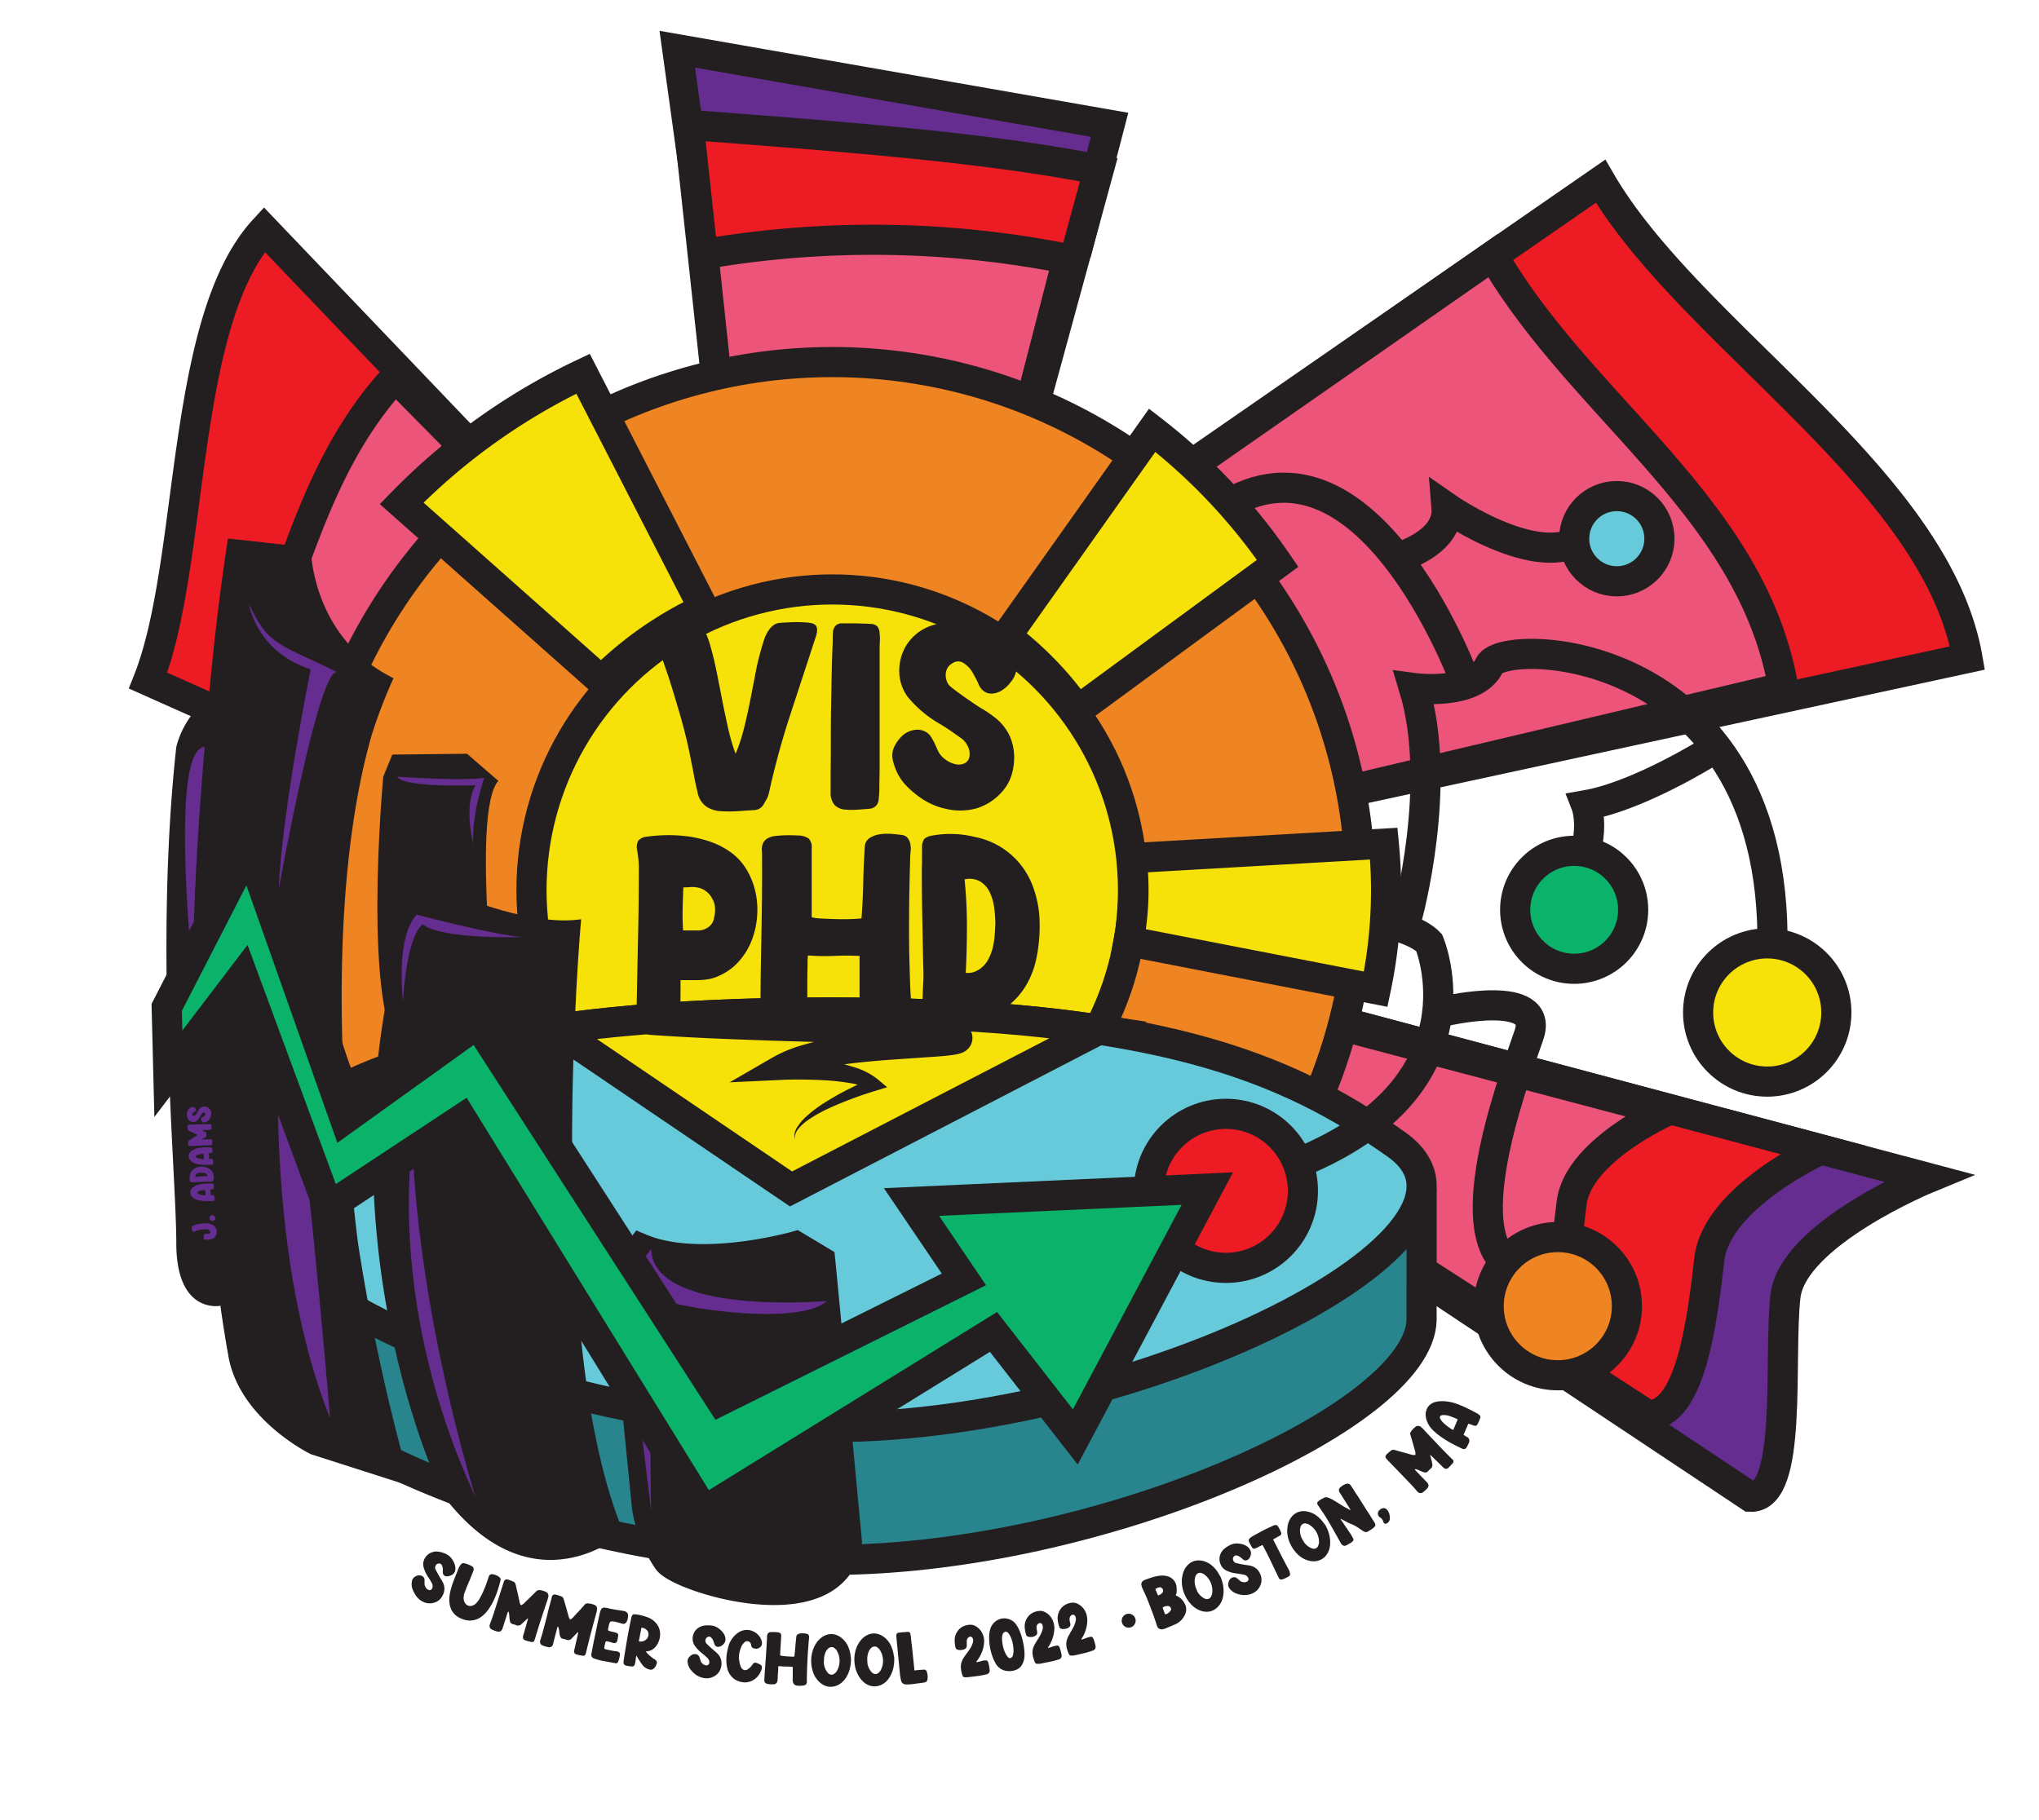 <svg xmlns="http://www.w3.org/2000/svg" viewBox="0 0 676.36 603.72"><defs><style>.cls-1,.cls-12{fill:#662d91;}.cls-1,.cls-10,.cls-11,.cls-2,.cls-3,.cls-4,.cls-6,.cls-7,.cls-8,.cls-9{stroke:#231f20;stroke-miterlimit:10;stroke-width:10px;}.cls-2{fill:#ed1c24;}.cls-3{fill:#ed5479;}.cls-4{fill:#28858e;}.cls-5,.cls-9{fill:#231f20;}.cls-6{fill:#ee8522;}.cls-7{fill:#f6e108;}.cls-8{fill:#67cada;}.cls-10{fill:none;}.cls-11{fill:#0ab26a;}</style></defs><g id="Layer_1" data-name="Layer 1"><polygon class="cls-1" points="229.55 51.63 224.66 16.33 368.06 41.41 358.12 79.56 229.55 51.63"/><path class="cls-1" d="M276.07,294l363.52,96.83s-45,18.51-47.34,39.27,2.58,67.05-11.63,66.51L276.07,294"/><path class="cls-2" d="M276.07,294l328,87.37S569.37,397.07,567,417.83s-6.31,52.19-20.51,51.66L276.07,294"/><path class="cls-3" d="M276.07,295.68l276.49,73.1s-29.26,13.1-31.25,30.47S516,442.92,504,442.47L276.07,295.68"/><path class="cls-2" d="M228.45,41.41l20.41,188.5a187.82,187.82,0,0,1,67.72,1.62L364.47,56.32C325,48.34,269.9,44.68,228.45,41.41Z"/><path class="cls-2" d="M49.13,225.82,202,294a194.08,194.08,0,0,1,37.65-58.81L87.65,76.16C59.48,106.74,64.69,186.63,49.13,225.82Z"/><path class="cls-3" d="M233.31,84.36l15.55,145.55a187.82,187.82,0,0,1,67.72,1.62L354.15,85.91A331.26,331.26,0,0,0,233.31,84.36Z"/><path class="cls-3" d="M79.37,234.36,202,294a194.08,194.08,0,0,1,37.65-58.81l-108.53-110C103,155.75,97,195.4,79.37,234.36Z"/><path class="cls-2" d="M530.93,60.12,356.34,181a289.43,289.43,0,0,1,33,94.26l263.28-56.94C642.22,158.56,560.44,111,530.93,60.12Z"/><path class="cls-3" d="M495.24,84.83l-138.9,96.85a289.46,289.46,0,0,1,33,94.25l202.2-47.85C581.14,168.32,524.74,135.7,495.24,84.83Z"/><path class="cls-4" d="M471.57,399.61h-391v38.46h0c-.53,35.69,103.45,79.49,194.61,79.49,89.32,0,195.36-47.22,196.37-79.49h0Z"/><path class="cls-5" d="M149.7,522.64a3.1,3.1,0,0,1-1,.32,2.11,2.11,0,0,1-.91,0,1.27,1.27,0,0,1-.66-.45,1.39,1.39,0,0,1-.24-.91c0-.26,0-.51,0-.76s0-.5-.06-.74a2.24,2.24,0,0,0-.27-.76.92.92,0,0,0-1.06-.58,1.12,1.12,0,0,0-.61.22,1.32,1.32,0,0,0-.38.47,1.79,1.79,0,0,0-.17.6,1.24,1.24,0,0,0,.11.6c.16.33.33.67.51,1s.36.65.55,1,.45.79.7,1.17a10.65,10.65,0,0,1,.67,1.15,4.71,4.71,0,0,1,.54,2.22,5,5,0,0,1-.6,2.19,5.3,5.3,0,0,1-1,1.36,4.25,4.25,0,0,1-1.43.88,5.15,5.15,0,0,1-2.71.28,5.64,5.64,0,0,1-2.46-1.15A6.21,6.21,0,0,1,137.7,529a9.13,9.13,0,0,1-.95-2,4.63,4.63,0,0,1-.2-1.31,6.16,6.16,0,0,1,.15-1.33,2,2,0,0,1,.77-1.1,3.56,3.56,0,0,1,1-.51,2.1,2.1,0,0,1,1.14,0,1.54,1.54,0,0,1,.84.48,1.37,1.37,0,0,1,.37.87c0,.23,0,.44,0,.65s0,.43,0,.65a2.08,2.08,0,0,0,.27,1.09,2.59,2.59,0,0,0,.66.81,1.37,1.37,0,0,0,.82.29.86.86,0,0,0,.72-.47,1.65,1.65,0,0,0,.22-.83,2,2,0,0,0-.24-1l-.61-1.07a12.14,12.14,0,0,0-.65-1,10.87,10.87,0,0,1-1.56-3.51,4.09,4.09,0,0,1,.17-2.07A4.58,4.58,0,0,1,141.7,516a4.3,4.3,0,0,1,1.7-1,4.47,4.47,0,0,1,2.1-.17,8.72,8.72,0,0,1,2.27.68,5.15,5.15,0,0,1,1.71,1.2,7.37,7.37,0,0,1,.94,1.38,5.68,5.68,0,0,1,.59,1.69,3.44,3.44,0,0,1-.11,1.66A2.26,2.26,0,0,1,149.7,522.64Z"/><path class="cls-5" d="M155.27,525.51c-.32.72-.61,1.46-.88,2.22a6,6,0,0,0-.57,1.9,3.91,3.91,0,0,0,.1,1.52,2.42,2.42,0,0,0,.62,1.07,2,2,0,0,0,2.11.52,2.89,2.89,0,0,0,1.17-.68,8.12,8.12,0,0,0,1.36-1.81c.43-.76.83-1.57,1.21-2.43s.7-1.71,1-2.55.54-1.56.74-2.16a1.08,1.08,0,0,1,1.27-.8,4.58,4.58,0,0,1,2.17.91,1.34,1.34,0,0,1,.44.51,1,1,0,0,1,0,.67q-.37,1.5-.93,3.24a27.94,27.94,0,0,1-1.34,3.38,19.25,19.25,0,0,1-1.81,3.09,10,10,0,0,1-2.3,2.34,6.41,6.41,0,0,1-6.31.7,7.09,7.09,0,0,1-2.16-1.22,5.87,5.87,0,0,1-1.34-1.67,6.63,6.63,0,0,1-.66-2,8.76,8.76,0,0,1-.09-2.18,14,14,0,0,1,.37-2.32c.2-.77.42-1.53.68-2.28s.53-1.49.83-2.23l.86-2.14q.1-.28.3-.75a5.46,5.46,0,0,1,.46-.86,3.46,3.46,0,0,1,.57-.67.75.75,0,0,1,.68-.19,6.82,6.82,0,0,1,1.39.38,11.24,11.24,0,0,1,1.31.63,1.27,1.27,0,0,1,.58.67,1.56,1.56,0,0,1-.1.92q-.18.53-.39,1c-.14.33-.27.67-.41,1h0C155.9,524.06,155.58,524.79,155.27,525.51Z"/><path class="cls-5" d="M175.09,536.91l-.91.84c-.29.27-.6.55-.9.84l-.12.08a.32.32,0,0,0-.1.1,1.56,1.56,0,0,1-1.84.45,3.15,3.15,0,0,0-.65-.23l-.67-.19a1.11,1.11,0,0,1-.52-.39,1.8,1.8,0,0,1-.24-.6,8.66,8.66,0,0,1-.17-1.38,7.22,7.22,0,0,0-.17-1.32c-.05-.23-.11-.36-.18-.4s-.17.13-.29.51l-1.5,4.64-.06.21a2,2,0,0,1-.74,1.17,1.91,1.91,0,0,1-1.35,0q-.42-.12-.81-.27l-.77-.33a1.26,1.26,0,0,1-.62-.67,1.38,1.38,0,0,1,0-1c.07-.21.16-.46.27-.76s.22-.6.34-.91.22-.61.32-.91.19-.56.27-.78q.87-2.7,1.68-5.27c.55-1.71,1.11-3.48,1.69-5.29l.05-.15a1.44,1.44,0,0,1,.52-.79,1.32,1.32,0,0,1,.92,0,7.76,7.76,0,0,1,.89.3l.88.37a1.19,1.19,0,0,1,.5.4,1.61,1.61,0,0,1,.24.6c.24,1,.46,2,.69,2.94s.43,1.95.63,2.94a1.39,1.39,0,0,0,.06.19,1.46,1.46,0,0,1,.07.19c.09.3.2.46.32.5s.3,0,.54-.22l.24-.16.23-.2c.52-.54,1-1,1.55-1.52s1-1,1.55-1.52c.18-.16.34-.32.49-.48s.32-.32.49-.48a1,1,0,0,1,.67-.36,2.34,2.34,0,0,1,.75,0c.28.06.55.13.83.21a6.64,6.64,0,0,1,.81.3,1.4,1.4,0,0,1,.9,1.67c0,.17-.06.33-.1.5a3.14,3.14,0,0,1-.15.49c-.42,1.25-.83,2.47-1.22,3.65s-.8,2.41-1.21,3.68c-.14.43-.29.9-.44,1.4s-.31,1-.47,1.53-.31,1-.47,1.52-.3,1-.44,1.41a1.26,1.26,0,0,1-.43.77,1.33,1.33,0,0,1-.91,0l-.84-.2-.82-.24a1.31,1.31,0,0,1-.82-.6,1.62,1.62,0,0,1,0-1c.11-.39.24-.83.38-1.31s.27-1,.42-1.45.27-1,.4-1.44.25-.91.37-1.32a.36.36,0,0,0,0-.11l0-.11s-.05,0-.05,0Z"/><path class="cls-5" d="M191.66,541.53l-.86.89-.86.89-.11.09a.52.52,0,0,0-.1.11,1.54,1.54,0,0,1-1.8.55,3.41,3.41,0,0,0-.67-.2l-.67-.15a1.15,1.15,0,0,1-.55-.36,1.7,1.7,0,0,1-.28-.59,8.77,8.77,0,0,1-.24-1.37,7.09,7.09,0,0,0-.24-1.3c-.06-.23-.13-.36-.2-.4s-.16.14-.27.53l-1.23,4.72-.06.22a1.39,1.39,0,0,1-2,1.26,6.7,6.7,0,0,1-.83-.22l-.79-.29a1.22,1.22,0,0,1-.65-.63,1.41,1.41,0,0,1-.05-1c.06-.21.13-.47.23-.77s.19-.61.29-.93.19-.62.27-.93.16-.57.22-.79c.48-1.83,1-3.62,1.39-5.36s.92-3.53,1.4-5.37l0-.15a1.38,1.38,0,0,1,.47-.82,1.26,1.26,0,0,1,.92-.07,7.55,7.55,0,0,1,.9.25l.91.31a1.18,1.18,0,0,1,.51.38,1.49,1.49,0,0,1,.28.58l.85,2.91c.27,1,.54,1.91.8,2.89a.7.7,0,0,0,.06.19l.09.19c.1.29.22.45.34.48s.3,0,.53-.25l.23-.18a1,1,0,0,0,.21-.21c.5-.56,1-1.1,1.47-1.6s1-1,1.46-1.61c.17-.17.32-.33.47-.5s.29-.34.46-.51a1.06,1.06,0,0,1,.65-.4,2.69,2.69,0,0,1,.75,0,7.6,7.6,0,0,1,.83.16,6.68,6.68,0,0,1,.84.25,1.39,1.39,0,0,1,1,1.62,4.43,4.43,0,0,1-.06.51,3.51,3.51,0,0,1-.13.49l-1,3.71c-.33,1.2-.66,2.45-1,3.74-.12.44-.24.92-.36,1.43l-.39,1.55c-.12.52-.25,1-.38,1.55s-.25,1-.36,1.43a1.26,1.26,0,0,1-.39.79,1.31,1.31,0,0,1-.91.07q-.43-.06-.84-.15c-.28-.06-.55-.12-.84-.2a1.28,1.28,0,0,1-.85-.55,1.67,1.67,0,0,1,0-1.05l.3-1.33c.12-.48.23-1,.34-1.47s.23-1,.33-1.46.2-.93.29-1.34a.36.36,0,0,0,0-.11.36.36,0,0,1,0-.11l0,0Z"/><path class="cls-5" d="M204.61,547.91c.84.16,1.18.61,1,1.38-.07.37-.14.69-.22,1s-.18.58-.28.93a.86.86,0,0,1-1.08.6c-1.31-.26-2.55-.49-3.73-.7a18.06,18.06,0,0,1-3.33-.89,1.27,1.27,0,0,1-.68-.56,1.24,1.24,0,0,1-.13-.88c.44-2.37.9-4.65,1.36-6.84s.9-4.26,1.31-6.18c.07-.3.14-.6.22-.91a3.35,3.35,0,0,1,.33-.82,1.45,1.45,0,0,1,.52-.55,1.27,1.27,0,0,1,.84-.09c.38.06.75.14,1.13.23s.74.17,1.12.23.47.1.7.14l.68.1,1.37.21,1.31.22a2,2,0,0,1,.8.39,1,1,0,0,1,.44.71,4.18,4.18,0,0,1-.32,2.21,1.6,1.6,0,0,1-.56.75,1.07,1.07,0,0,1-1,.12l-1.09-.3-1.08-.29a6.15,6.15,0,0,0-1.16-.16,1,1,0,0,0-.58.12,1,1,0,0,0-.32.44,5.14,5.14,0,0,0-.22.78c-.06.33-.15.72-.27,1.2a.45.45,0,0,0,.21.53,2.67,2.67,0,0,0,.59.23l1,.23a6.82,6.82,0,0,1,1,.28,1,1,0,0,1,.46.32.72.72,0,0,1,.11.57c-.05.29-.09.58-.13.87a8.2,8.2,0,0,1-.18.86,1,1,0,0,1-1.29.73A4.77,4.77,0,0,1,203,545l-.48-.15-.55-.15a3.15,3.15,0,0,0-.55-.11.65.65,0,0,0-.41,0,.55.55,0,0,0-.19.35c-.05.25-.11.49-.17.72s-.11.48-.15.74a.9.9,0,0,0,0,.6,1,1,0,0,0,.54.25l1.38.29.95.19.66.11C204.27,547.84,204.44,547.88,204.61,547.91Z"/><path class="cls-5" d="M214.22,547.89a2.6,2.6,0,0,1,.25.36,1.54,1.54,0,0,0,.25.32c.25.25.51.49.77.72s.54.46.83.69a3,3,0,0,0,.47.35c.16.09.32.2.48.3a1.08,1.08,0,0,1,.52,1.44,3,3,0,0,1-.83,1.46,1.54,1.54,0,0,1-1.64.36,4.76,4.76,0,0,1-1.28-.58,4,4,0,0,1-1-1c-.27-.36-.53-.73-.77-1.11s-.49-.76-.73-1.14c-.08-.13-.16-.26-.22-.38a1.58,1.58,0,0,0-.29-.36c0,.26-.07.53-.1.8a6,6,0,0,1-.12.82q0,.3-.09.63a4.34,4.34,0,0,1-.16.62.86.86,0,0,1-1,.72l-.94-.1a6.14,6.14,0,0,1-.93-.19,1,1,0,0,1-.82-1.24c0-.28,0-.56.07-.83s.07-.54.12-.82c.37-2.3.74-4.54,1.12-6.7s.81-4.34,1.29-6.5a.84.84,0,0,1,.07-.24,1.28,1.28,0,0,1,.11-.24.74.74,0,0,1,.75-.44,11.5,11.5,0,0,1,3,.54l.67.2c.22.06.45.14.69.23a6.61,6.61,0,0,1,3.65,3.11,6.06,6.06,0,0,1,.19,4.63,5.75,5.75,0,0,1-1.64,2.56A4,4,0,0,1,214.22,547.89Zm-2.31-3.34.18.08a.35.35,0,0,0,.13,0,2.65,2.65,0,0,0,1.26-.15,2.55,2.55,0,0,0,1-.65,2.21,2.21,0,0,0,.55-1,2.15,2.15,0,0,0,0-1.18,1.72,1.72,0,0,0-.31-.62,2.46,2.46,0,0,0-.55-.52,3.16,3.16,0,0,0-.69-.34,1.8,1.8,0,0,0-.71-.1Z"/><path class="cls-5" d="M239.94,545.56a3,3,0,0,1-.81.61,2.12,2.12,0,0,1-.88.24,1.24,1.24,0,0,1-.77-.22,1.4,1.4,0,0,1-.52-.78q-.11-.37-.24-.72a7,7,0,0,0-.29-.68,2.14,2.14,0,0,0-.49-.64.93.93,0,0,0-1.2-.22,1.05,1.05,0,0,0-.5.4,1.38,1.38,0,0,0-.22.57,2.15,2.15,0,0,0,0,.62,1.2,1.2,0,0,0,.29.53c.26.27.53.53.8.79s.54.51.82.75.68.6,1,.88a9.72,9.72,0,0,1,1,.89,4.75,4.75,0,0,1,1.21,1.94,5,5,0,0,1,.12,2.26,5.53,5.53,0,0,1-.55,1.62,4.25,4.25,0,0,1-1.09,1.28,5.12,5.12,0,0,1-2.48,1.11,5.7,5.7,0,0,1-2.7-.31,6.27,6.27,0,0,1-1.95-1.08,8.79,8.79,0,0,1-1.54-1.62,4.87,4.87,0,0,1-.6-1.18,5.55,5.55,0,0,1-.28-1.31,2,2,0,0,1,.38-1.28,3.46,3.46,0,0,1,.81-.81,2.11,2.11,0,0,1,1.08-.37,1.56,1.56,0,0,1,1,.2,1.39,1.39,0,0,1,.62.71,4.92,4.92,0,0,1,.23.6c.06.21.12.41.19.63a2.15,2.15,0,0,0,.59.95,2.51,2.51,0,0,0,.89.55,1.28,1.28,0,0,0,.86,0,.87.87,0,0,0,.54-.68,1.62,1.62,0,0,0-.06-.86,2,2,0,0,0-.52-.83l-.92-.83c-.3-.27-.62-.53-.94-.78a10.82,10.82,0,0,1-2.59-2.84,4.11,4.11,0,0,1-.48-2,4.69,4.69,0,0,1,.47-1.93,4.27,4.27,0,0,1,1.29-1.52,4.4,4.4,0,0,1,1.94-.82,9.06,9.06,0,0,1,2.37-.07,5.1,5.1,0,0,1,2,.61,6.94,6.94,0,0,1,1.32,1,5.61,5.61,0,0,1,1.1,1.41,3.48,3.48,0,0,1,.41,1.62A2.25,2.25,0,0,1,239.94,545.56Z"/><path class="cls-5" d="M246.53,558.16a6.53,6.53,0,0,1-2.66-.89,5.87,5.87,0,0,1-1.71-1.65,6.29,6.29,0,0,1-.93-2.17,11.77,11.77,0,0,1-.29-2.48,14.61,14.61,0,0,1,.2-2.55,21.58,21.58,0,0,1,.55-2.39,6.91,6.91,0,0,1,.71-1.65,9,9,0,0,1,1.15-1.55,7.28,7.28,0,0,1,1.48-1.24,5,5,0,0,1,1.75-.7,4.74,4.74,0,0,1,1.95,0,5.83,5.83,0,0,1,1.78.74,5.4,5.4,0,0,1,1.38,1.27,4.51,4.51,0,0,1,.8,1.63,2.32,2.32,0,0,1,0,1.17,1.65,1.65,0,0,1-.68.93,1.91,1.91,0,0,1-1,.39,2.72,2.72,0,0,1-1.1-.16,1,1,0,0,1-.7-.8,2.56,2.56,0,0,1-.05-.27,1.74,1.74,0,0,0-.07-.29,1.33,1.33,0,0,0-.69-.85,1.26,1.26,0,0,0-1.09,0,3.53,3.53,0,0,0-.32.21,1.33,1.33,0,0,0-.26.27,5.2,5.2,0,0,0-.37.43,3.94,3.94,0,0,0-.31.48,11.08,11.08,0,0,0-.81,2.46,6.64,6.64,0,0,0,0,2.59,6.11,6.11,0,0,0,.58,2.08,1.74,1.74,0,0,0,1,.93,1.69,1.69,0,0,0,1.33-.31,5.54,5.54,0,0,0,1.52-1.61,1.38,1.38,0,0,1,.53-.46,1,1,0,0,1,.7,0,5.05,5.05,0,0,1,.61.23,5.59,5.59,0,0,1,.6.3,1,1,0,0,1,.48.4,1.25,1.25,0,0,1,.14.52,2.38,2.38,0,0,1-.08.58c-.06.19-.11.37-.17.54a6.56,6.56,0,0,1-.9,1.61,6.3,6.3,0,0,1-1.34,1.29,5.24,5.24,0,0,1-1.69.79A4.81,4.81,0,0,1,246.53,558.16Z"/><path class="cls-5" d="M259.75,549.45l1.35.13c.48,0,.95.06,1.39.07s.79,0,1,0c.15-1.14.26-2.25.34-3.33s.19-2.17.32-3.27a1,1,0,0,1,.46-.8,2.22,2.22,0,0,1,.95-.31,4.87,4.87,0,0,1,1.14,0c.39,0,.73.1,1,.16a.76.76,0,0,1,.48.31,1.3,1.3,0,0,1,.2.53,2,2,0,0,1,0,.59c0,.2-.05.37-.07.52-.09,1-.17,2.1-.25,3.18s-.15,2.17-.2,3.26-.11,2.17-.14,3.22-.06,2.07-.07,3c0,.56,0,1,0,1.34a1.39,1.39,0,0,1-.26.78,1.27,1.27,0,0,1-.75.38,8.57,8.57,0,0,1-1.48.12,3.54,3.54,0,0,1-1.18-.16,1.41,1.41,0,0,1-.69-.52,2,2,0,0,1-.32-.88,6.23,6.23,0,0,1,0-1.25c0-.23,0-.49,0-.79s0-.59,0-.91,0-.62,0-.92,0-.58,0-.83c-.8-.08-1.6-.13-2.37-.13a22.14,22.14,0,0,1-2.4-.16c0,.16,0,.31-.05.47s0,.29,0,.43c0,.57-.08,1.2-.12,1.9s-.07,1.31-.1,1.85a1.57,1.57,0,0,1-.4,1,1.29,1.29,0,0,1-.95.41c-.33,0-.63,0-.93,0a5.18,5.18,0,0,1-.87-.11,1.55,1.55,0,0,1-1-.46,1.21,1.21,0,0,1-.24-.86q.1-2,.24-3.93c.09-1.3.18-2.57.27-3.8s.16-2.4.23-3.53.12-2.18.16-3.17.43-1.48,1.55-1.48c.3,0,.6,0,.9,0s.63,0,1,.07a1.68,1.68,0,0,1,1,.34,1.15,1.15,0,0,1,.24.91c-.05,1-.11,2-.17,3s-.12,2-.17,3l0,.4A5.33,5.33,0,0,0,259.75,549.45Z"/><path class="cls-5" d="M282.29,550.38a13.55,13.55,0,0,1-.42,3.39,10,10,0,0,1-1.24,2.85,7,7,0,0,1-1.89,2,6.13,6.13,0,0,1-1.78.84,5.19,5.19,0,0,1-1.83.18,5,5,0,0,1-1.78-.49,6.25,6.25,0,0,1-1.62-1.15,8.08,8.08,0,0,1-1.52-2,9.54,9.54,0,0,1-.84-2.39,12,12,0,0,1-.23-3.81,10.9,10.9,0,0,1,1.05-3.64,10.16,10.16,0,0,1,1-1.56,7.5,7.5,0,0,1,1.3-1.28,5.91,5.91,0,0,1,1.8-.92,4.94,4.94,0,0,1,3.67.29,6.37,6.37,0,0,1,1.67,1.18,7.72,7.72,0,0,1,1.53,2.06,10.09,10.09,0,0,1,.83,2.43,9.68,9.68,0,0,1,.19,1.14C282.23,549.87,282.26,550.16,282.29,550.38Zm-9,.78a5.48,5.48,0,0,0,1.37,3.93,1.67,1.67,0,0,0,1.15.55,1.52,1.52,0,0,0,1.14-.49c.13-.11.26-.24.39-.37a1.71,1.71,0,0,0,.3-.44,6.71,6.71,0,0,0,.08-6.42,2.23,2.23,0,0,0-.36-.56,5.75,5.75,0,0,0-.49-.5,1.5,1.5,0,0,0-.92-.37,1.72,1.72,0,0,0-1,.28,3.58,3.58,0,0,0-.56.54,4.22,4.22,0,0,0-.42.62A6.38,6.38,0,0,0,273.33,551.16Z"/><path class="cls-5" d="M296.62,549.89a13.58,13.58,0,0,1-.26,3.4,9.84,9.84,0,0,1-1.11,2.9,6.8,6.8,0,0,1-1.79,2.14,6.35,6.35,0,0,1-1.74.92,5.13,5.13,0,0,1-3.62-.14,6.35,6.35,0,0,1-1.68-1.07,8.54,8.54,0,0,1-1.6-2,9.92,9.92,0,0,1-1-2.35,12.1,12.1,0,0,1-.4-3.8,10.81,10.81,0,0,1,.88-3.69,10.08,10.08,0,0,1,.94-1.59,7.56,7.56,0,0,1,1.24-1.35,6.17,6.17,0,0,1,1.75-1,5,5,0,0,1,1.85-.3,5.07,5.07,0,0,1,1.84.42,6.58,6.58,0,0,1,1.72,1.1,7.62,7.62,0,0,1,1.62,2,10.26,10.26,0,0,1,.94,2.39c.1.39.18.77.24,1.13S296.59,549.67,296.62,549.89Zm-8.91,1.19a4.87,4.87,0,0,0,.13,1.3,5.3,5.3,0,0,0,.49,1.27,5,5,0,0,0,.93,1.29,1.63,1.63,0,0,0,1.17.49,1.54,1.54,0,0,0,1.12-.53c.13-.13.25-.25.37-.39a1.78,1.78,0,0,0,.28-.45,6.69,6.69,0,0,0-.22-6.42,1.87,1.87,0,0,0-.38-.55l-.51-.48a1.51,1.51,0,0,0-.94-.32,1.69,1.69,0,0,0-1,.33,4,4,0,0,0-.53.56,3.77,3.77,0,0,0-.39.64A6.38,6.38,0,0,0,287.71,551.08Z"/><path class="cls-5" d="M303.32,554.26l.43-.07.4-.05,1.17-.1,1.17-.07a.78.78,0,0,1,.6.16,1.22,1.22,0,0,1,.35.55,5.43,5.43,0,0,1,.21,2.53,1.06,1.06,0,0,1-.31.67,1.41,1.41,0,0,1-.67.33l-.39.07-.37.06q-1.38.17-2.73.36a15.47,15.47,0,0,1-2.72.17,1.62,1.62,0,0,1-1.57-1.31,7.2,7.2,0,0,1-.16-.78l-.15-.78c-.21-2.13-.42-4.31-.63-6.52s-.43-4.38-.63-6.51a2,2,0,0,1,.08-.77.61.61,0,0,1,.54-.45q.81-.13,1.65-.21c.57,0,1.13-.08,1.68-.09a.7.7,0,0,1,.5.21,1,1,0,0,1,.23.5c.05.29.1.58.14.87s.07.59.09.9c.18,1.45.35,3,.51,4.54s.32,3.1.47,4.56a3.05,3.05,0,0,1,.06.6C303.28,553.83,303.3,554,303.32,554.26Z"/><path class="cls-5" d="M324,551.51l1-.23L326,551l.46-.09.46,0a.73.73,0,0,1,.57.14.92.92,0,0,1,.3.51c.06.17.11.34.16.51a3.11,3.11,0,0,1,.11.49c.08.41.14.8.19,1.2a1.78,1.78,0,0,1-.12,1.17,1.49,1.49,0,0,1-1,.62l-1.16.25c-.39.08-.79.15-1.18.21l-2,.25c-.67.09-1.35.17-2,.24a.89.89,0,0,1-.28,0h-.28a.9.9,0,0,1-1-.74,11.55,11.55,0,0,1-.35-1.28,8,8,0,0,1-.15-1.28,5.37,5.37,0,0,1,.11-1.26,4.93,4.93,0,0,1,.47-1.24,5.12,5.12,0,0,1,.56-1c.22-.3.44-.6.64-.9s.51-.67.81-1.09a12.28,12.28,0,0,0,.83-1.33,7,7,0,0,0,.56-1.39,2.3,2.3,0,0,0,0-1.3,1,1,0,0,0-.55-.62.77.77,0,0,0-.75.11,1.32,1.32,0,0,0-.61.69,2.31,2.31,0,0,0-.11,1,5,5,0,0,0,0,.67,5.15,5.15,0,0,1,0,.68.87.87,0,0,1-.28.62,1.87,1.87,0,0,1-.66.42,3.21,3.21,0,0,1-.84.18,3.06,3.06,0,0,1-.86,0,2.13,2.13,0,0,1-.71-.25.75.75,0,0,1-.36-.48,10.4,10.4,0,0,1-.3-2.68,5.06,5.06,0,0,1,.76-2.51,4.82,4.82,0,0,1,3.16-2.29,5.49,5.49,0,0,1,1.59-.15,3.21,3.21,0,0,1,1.51.49,5.75,5.75,0,0,1,1.75,1.64,6,6,0,0,1,.92,2.31,6.82,6.82,0,0,1,0,2.12,10.82,10.82,0,0,1-.53,2.16,12.32,12.32,0,0,1-.94,2,11.51,11.51,0,0,1-1.16,1.64l.05,0A.05.05,0,0,1,324,551.51Z"/><path class="cls-5" d="M328.64,540a5.26,5.26,0,0,1,1.43-1.92,4.82,4.82,0,0,1,1.95-1,4.67,4.67,0,0,1,2.17,0,4.77,4.77,0,0,1,2.05,1,5.19,5.19,0,0,1,1.12,1.36,13.46,13.46,0,0,1,.95,1.9,16.83,16.83,0,0,1,.73,2.21c.21.78.38,1.54.51,2.29a19.31,19.31,0,0,1,.26,2.15,11.82,11.82,0,0,1,0,1.78,6.12,6.12,0,0,1-.82,2.62,3.83,3.83,0,0,1-2,1.66,6.2,6.2,0,0,1-3.88.18,4.91,4.91,0,0,1-2.9-2.42A14.91,14.91,0,0,1,329,549a18.91,18.91,0,0,1-.72-3.15,17.46,17.46,0,0,1-.16-3.12A9.41,9.41,0,0,1,328.64,540Zm4.68,1.47a1.22,1.22,0,0,0-.78.94,5.4,5.4,0,0,0-.14,1.8,12.89,12.89,0,0,0,.34,2.18,12.17,12.17,0,0,0,.69,2,5.22,5.22,0,0,0,.91,1.4.79.79,0,0,0,1,.28,1.37,1.37,0,0,0,.69-1,6.51,6.51,0,0,0,.16-1.77,13.16,13.16,0,0,0-.27-2.09,10.59,10.59,0,0,0-.63-2,4.67,4.67,0,0,0-.88-1.42A1,1,0,0,0,333.32,541.43Z"/><path class="cls-5" d="M347.62,546.82l1-.31,1-.33a2.46,2.46,0,0,1,.45-.11l.45-.07a.71.71,0,0,1,.59.09,1.06,1.06,0,0,1,.34.48c.06.17.13.33.19.5s.11.33.15.48c.1.4.2.79.27,1.18a1.77,1.77,0,0,1,0,1.18,1.51,1.51,0,0,1-.93.7l-1.13.33-1.17.29-2,.41-2,.39-.27,0a1.34,1.34,0,0,0-.28,0,.91.91,0,0,1-1.06-.66,11.6,11.6,0,0,1-.44-1.25,7.31,7.31,0,0,1-.25-1.27,5.41,5.41,0,0,1,0-1.27,4.59,4.59,0,0,1,.37-1.27,5.45,5.45,0,0,1,.49-1c.2-.31.39-.63.57-.94s.45-.71.73-1.15a12.19,12.19,0,0,0,.72-1.39,6.25,6.25,0,0,0,.46-1.43,2.23,2.23,0,0,0-.08-1.29,1,1,0,0,0-.6-.58.77.77,0,0,0-.74.17,1.25,1.25,0,0,0-.56.73,2.39,2.39,0,0,0,0,1,5,5,0,0,0,.1.66,3.91,3.91,0,0,1,.07.67.85.85,0,0,1-.23.65,2,2,0,0,1-.63.46,3,3,0,0,1-.82.25,4.17,4.17,0,0,1-.86,0,2.11,2.11,0,0,1-.72-.19.75.75,0,0,1-.4-.46,10.48,10.48,0,0,1-.5-2.65,5.12,5.12,0,0,1,.57-2.56,4.85,4.85,0,0,1,3-2.52,5.52,5.52,0,0,1,1.58-.27,3.37,3.37,0,0,1,1.54.38,5.82,5.82,0,0,1,1.87,1.5,5.92,5.92,0,0,1,1.08,2.24,6.68,6.68,0,0,1,.19,2.11,11.12,11.12,0,0,1-.37,2.2,12.25,12.25,0,0,1-.78,2.07,11.19,11.19,0,0,1-1,1.72s0,0,.06,0A.06.06,0,0,1,347.62,546.82Z"/><path class="cls-5" d="M358.8,544l1-.34,1-.36a3.81,3.81,0,0,1,.45-.13l.45-.08a.76.76,0,0,1,.59.07,1,1,0,0,1,.35.47c.07.16.15.33.21.49a3.38,3.38,0,0,1,.16.48c.12.39.23.78.32,1.17a1.88,1.88,0,0,1,0,1.18,1.51,1.51,0,0,1-.92.72l-1.11.37c-.39.12-.77.23-1.16.33l-2,.48-2,.45a1,1,0,0,1-.28,0,1.47,1.47,0,0,0-.28,0,.91.91,0,0,1-1.08-.63,11.5,11.5,0,0,1-.47-1.23,6.37,6.37,0,0,1-.29-1.26,5.39,5.39,0,0,1,0-1.27,4.93,4.93,0,0,1,.33-1.28,5.41,5.41,0,0,1,.46-1c.19-.33.37-.65.54-1l.69-1.17a13,13,0,0,0,.68-1.41,7.36,7.36,0,0,0,.41-1.45,2.27,2.27,0,0,0-.13-1.28,1,1,0,0,0-.62-.57.77.77,0,0,0-.73.2,1.27,1.27,0,0,0-.53.75,2.42,2.42,0,0,0,0,1q0,.33.12.66a4.92,4.92,0,0,1,.1.67.9.9,0,0,1-.22.65,2,2,0,0,1-.61.48,3,3,0,0,1-.81.27,3.17,3.17,0,0,1-.86.06,1.82,1.82,0,0,1-.73-.17.7.7,0,0,1-.41-.43,10.19,10.19,0,0,1-.58-2.64,5.13,5.13,0,0,1,3.38-5.2,5.47,5.47,0,0,1,1.56-.31,3.24,3.24,0,0,1,1.56.32,5.66,5.66,0,0,1,3.07,3.64,6.68,6.68,0,0,1,.25,2.11,11.07,11.07,0,0,1-.29,2.21,12,12,0,0,1-.72,2.09,11.13,11.13,0,0,1-1,1.76l.05,0S358.79,544,358.8,544Z"/><path class="cls-5" d="M372.2,538.45a2.31,2.31,0,1,1,2.9,1.47A2.28,2.28,0,0,1,372.2,538.45Z"/><path class="cls-5" d="M390,529.34a5.5,5.5,0,0,1,2,1.33,6.17,6.17,0,0,1,1.25,2,3.62,3.62,0,0,1,.17,1.92,5.15,5.15,0,0,1-.7,1.8,6.29,6.29,0,0,1-1.26,1.51,6.19,6.19,0,0,1-1.54,1l-1.71.72-1.72.72a1.92,1.92,0,0,1-.48.15l-.49.09a1.54,1.54,0,0,1-1.69-1.06c-.11-.3-.21-.59-.29-.87s-.18-.57-.29-.86-.27-.81-.41-1.22-.29-.81-.44-1.21c-.31-.82-.62-1.63-.92-2.44l-.95-2.43c-.26-.63-.53-1.26-.82-1.87l-.85-1.85a5.54,5.54,0,0,1-.25-.91,1.51,1.51,0,0,1,.05-.68,1.28,1.28,0,0,1,.37-.54,2.63,2.63,0,0,1,.74-.47l1.71-.6a14.73,14.73,0,0,1,1.77-.51,12.1,12.1,0,0,1,1.74-.28,6.88,6.88,0,0,1,1.64.06,4.82,4.82,0,0,1,1.45.45,3.92,3.92,0,0,1,1.14.87,3.84,3.84,0,0,1,.77,1.22,4.24,4.24,0,0,1,.31,1.47,10.21,10.21,0,0,1,0,1.26,3.07,3.07,0,0,1-.07.6C390.11,528.91,390.06,529.12,390,529.34Zm-5.92,0a3,3,0,0,0,.7-.25,2.53,2.53,0,0,0,.62-.43,1.48,1.48,0,0,0,.36-.58,1,1,0,0,0,0-.7,1.62,1.62,0,0,0-.53-.61.82.82,0,0,0-.67-.11,3.08,3.08,0,0,0-.54.16l-.51.22a.33.33,0,0,0-.17.46q.21.43.39.9C383.82,528.69,384,529,384.1,529.32Zm2.45,6.28a2.25,2.25,0,0,0,.91-.38,4.62,4.62,0,0,0,.74-.67,1.37,1.37,0,0,0,.26-.49.81.81,0,0,0-.09-.59,1,1,0,0,0-1-.63,3.91,3.91,0,0,0-.91.11,1.8,1.8,0,0,0-.79.45l.68,1.86a.75.75,0,0,0,.08.18A.83.83,0,0,1,386.55,535.6Z"/><path class="cls-5" d="M404.88,523.2a13.54,13.54,0,0,1,.91,3.28,9.84,9.84,0,0,1-.07,3.11,6.94,6.94,0,0,1-1,2.62,6.38,6.38,0,0,1-1.32,1.45,5,5,0,0,1-1.63.87,4.85,4.85,0,0,1-1.83.22,6.1,6.1,0,0,1-1.94-.44,8.11,8.11,0,0,1-2.18-1.31,10,10,0,0,1-1.69-1.9,11.85,11.85,0,0,1-1.67-3.43,11.18,11.18,0,0,1-.42-3.76,11,11,0,0,1,.35-1.83,7.5,7.5,0,0,1,.71-1.68,6.17,6.17,0,0,1,1.31-1.54,5.11,5.11,0,0,1,1.64-.91,5.25,5.25,0,0,1,1.87-.22,6.35,6.35,0,0,1,2,.45,7.74,7.74,0,0,1,2.2,1.33,10.11,10.11,0,0,1,1.69,1.92,11.1,11.1,0,0,1,.61,1Zm-8,4.13a5.09,5.09,0,0,0,.56,1.18,5.15,5.15,0,0,0,.89,1,5,5,0,0,0,1.31.9,1.67,1.67,0,0,0,1.27.07,1.54,1.54,0,0,0,.87-.88c.08-.16.15-.33.22-.49a1.86,1.86,0,0,0,.11-.52,6.72,6.72,0,0,0-2.37-6,2.12,2.12,0,0,0-.55-.39c-.21-.1-.42-.19-.64-.27a1.49,1.49,0,0,0-1,0,1.66,1.66,0,0,0-.78.63,2.79,2.79,0,0,0-.31.71,3.82,3.82,0,0,0-.16.73A6.43,6.43,0,0,0,396.9,527.33Z"/><path class="cls-5" d="M414.89,515.92a3.08,3.08,0,0,1-.37.94,2.08,2.08,0,0,1-.62.66,1.28,1.28,0,0,1-.78.21,1.38,1.38,0,0,1-.85-.4l-.58-.49-.6-.43a2.11,2.11,0,0,0-.76-.29.92.92,0,0,0-1.13.44,1.08,1.08,0,0,0-.22.6,1.34,1.34,0,0,0,.11.6,1.6,1.6,0,0,0,.35.51,1.15,1.15,0,0,0,.52.31l1.09.26c.37.08.73.15,1.1.21s.89.16,1.35.21a12.51,12.51,0,0,1,1.3.24,4.59,4.59,0,0,1,2,1,4.83,4.83,0,0,1,1.28,1.87,5.14,5.14,0,0,1,.37,1.67,4,4,0,0,1-.26,1.66,5.08,5.08,0,0,1-1.54,2.24,5.77,5.77,0,0,1-2.46,1.14,6.54,6.54,0,0,1-2.24.09,8.9,8.9,0,0,1-2.16-.59,4.89,4.89,0,0,1-1.12-.69,5.39,5.39,0,0,1-.92-1,2,2,0,0,1-.34-1.29,3.35,3.35,0,0,1,.27-1.11,2.1,2.1,0,0,1,.73-.88,1.59,1.59,0,0,1,.91-.32,1.4,1.4,0,0,1,.9.28,4.3,4.3,0,0,1,.51.4l.49.44a2.19,2.19,0,0,0,1,.5,2.44,2.44,0,0,0,1,0,1.29,1.29,0,0,0,.75-.43.85.85,0,0,0,.11-.85,1.58,1.58,0,0,0-.5-.71,2,2,0,0,0-.88-.44l-1.21-.23c-.4-.07-.81-.13-1.21-.18a10.58,10.58,0,0,1-3.69-1.08,4.14,4.14,0,0,1-1.47-1.47,4.79,4.79,0,0,1-.59-1.9,4.3,4.3,0,0,1,.31-2,4.35,4.35,0,0,1,1.23-1.71,9.56,9.56,0,0,1,2-1.3,5.11,5.11,0,0,1,2-.51,6.78,6.78,0,0,1,1.66.17,5.68,5.68,0,0,1,1.67.64,3.42,3.42,0,0,1,1.19,1.17A2.21,2.21,0,0,1,414.89,515.92Z"/><path class="cls-5" d="M422.31,510.77c.1.21.2.42.3.61s.2.39.3.57l1.78,3.51c.61,1.18,1.21,2.35,1.81,3.49.19.37.39.72.58,1.07s.38.7.56,1.07a2,2,0,0,1,.19.55c0,.19.07.39.1.59a.76.76,0,0,1-.12.52,1,1,0,0,1-.43.36c-.25.12-.49.24-.72.37s-.47.23-.72.34a2.67,2.67,0,0,1-.5.17,1.48,1.48,0,0,1-.85,0,1.31,1.31,0,0,1-.5-.67l-1.6-3.34c-.52-1.1-1.06-2.22-1.61-3.34-.26-.56-.55-1.15-.88-1.76s-.63-1.21-.93-1.77a1.82,1.82,0,0,0-.15-.27,1.58,1.58,0,0,1-.15-.24l-.9.44c-.28.14-.56.28-.83.43a5.82,5.82,0,0,1-.76.33.78.78,0,0,1-.5,0,.87.87,0,0,1-.4-.3,7,7,0,0,1-.41-.68,6.45,6.45,0,0,1-.31-.58c-.1-.19-.19-.38-.28-.57a1.27,1.27,0,0,1-.17-.72,1.12,1.12,0,0,1,.4-.61l.46-.36c.15-.11.32-.22.5-.33l1.83-1,1.85-1,1.56-.75,1.54-.72a1,1,0,0,1,.27-.1l.29-.06a.94.94,0,0,1,1.07.48c.17.29.34.59.49.89s.29.62.43.93a1,1,0,0,1,.09.72,1.18,1.18,0,0,1-.5.5l-1.08.61Z"/><path class="cls-5" d="M439.63,506a13.85,13.85,0,0,1,1.29,3.16,10.06,10.06,0,0,1,.3,3.1,6.88,6.88,0,0,1-.65,2.71,6.09,6.09,0,0,1-1.14,1.6,5,5,0,0,1-1.51,1,5.07,5.07,0,0,1-1.79.44,6.2,6.2,0,0,1-2-.21,8.29,8.29,0,0,1-2.32-1,9.72,9.72,0,0,1-1.91-1.68,12,12,0,0,1-2.05-3.21,10.84,10.84,0,0,1-.87-3.69,11.27,11.27,0,0,1,.13-1.85,7.71,7.71,0,0,1,.51-1.76,6.24,6.24,0,0,1,1.12-1.68,5,5,0,0,1,1.52-1.09,5,5,0,0,1,1.83-.45,6.26,6.26,0,0,1,2,.22,7.65,7.65,0,0,1,2.34,1.05,10.29,10.29,0,0,1,1.91,1.72,9.45,9.45,0,0,1,.72.9Zm-7.44,5a5,5,0,0,0,.7,1.11,5.22,5.22,0,0,0,1,.92,4.83,4.83,0,0,0,1.4.73,1.62,1.62,0,0,0,1.27-.08,1.51,1.51,0,0,0,.76-1c.06-.16.11-.33.16-.51a1.91,1.91,0,0,0,.05-.53,6.72,6.72,0,0,0-3.07-5.65,2,2,0,0,0-.58-.31c-.22-.08-.44-.14-.67-.2a1.56,1.56,0,0,0-1,.12,1.73,1.73,0,0,0-.71.73,3.71,3.71,0,0,0-.22.74,3.81,3.81,0,0,0-.07.75A6.31,6.31,0,0,0,432.19,511.09Z"/><path class="cls-5" d="M444.64,504c.58.83,1.14,1.66,1.69,2.47l1.66,2.47c.16.23.3.47.44.71l.39.71a.8.8,0,0,1-.18,1.08l-.23.22a2.27,2.27,0,0,1-.25.18l-.74.42-.71.41a1.24,1.24,0,0,1-1.76-.41,7.42,7.42,0,0,1-.44-.7c-.13-.24-.26-.48-.4-.72-.27-.49-.54-1-.82-1.47l-.83-1.47-1.23-2.16c-.4-.72-.82-1.42-1.26-2.12s-.83-1.35-1.29-2-.91-1.36-1.35-2a1.67,1.67,0,0,1-.39-.94c0-.24.21-.5.6-.77a9.46,9.46,0,0,1,1.89-1.05,1,1,0,0,1,.71-.08c.24.06.49.14.74.23l.6.27.59.31c1,.59,2,1.21,3,1.85a30.55,30.55,0,0,0,3,1.65q-.3-.48-.6-1c-.21-.34-.42-.67-.63-1-.38-.61-.8-1.27-1.25-2s-.86-1.34-1.23-1.94a1.18,1.18,0,0,1,.26-1.67,5.65,5.65,0,0,1,.83-.65,3.86,3.86,0,0,1,.95-.43,1.29,1.29,0,0,1,1.68.48c.25.36.54.78.85,1.27s.59.92.83,1.31c.42.62.83,1.24,1.23,1.88s.79,1.27,1.19,1.9q.42.64.84,1.32c.28.45.56.88.85,1.31l1,1.59,1,1.58a2.59,2.59,0,0,1,.34.74.71.71,0,0,1-.21.71,4.71,4.71,0,0,1-1,.88l-1.07.67a1.27,1.27,0,0,1-.8.29,1.69,1.69,0,0,1-.8-.25l-.42-.25-.38-.24a19.39,19.39,0,0,0-1.63-1.1,14.25,14.25,0,0,0-1.75-.87,12.08,12.08,0,0,1-1.7-.81,17.38,17.38,0,0,0-1.67-.84.19.19,0,0,1-.08,0,.19.19,0,0,0-.09,0s0,0,0,0Z"/><path class="cls-5" d="M460.45,501.43a3,3,0,0,1,.45,1.06,4.91,4.91,0,0,1,.12,1.22,1.8,1.8,0,0,1-1.08,1.77.72.72,0,0,1-1-.35.52.52,0,0,1-.06-.16,1.45,1.45,0,0,1-.06-.19,2.27,2.27,0,0,0-1-1.3,1.56,1.56,0,0,1-.76-1.2,1.52,1.52,0,0,1,.57-1.27,2,2,0,0,1,1.52-.64A1.85,1.85,0,0,1,460.45,501.43Z"/><path class="cls-5" d="M474.41,482.81c.11.41.21.8.31,1.2s.2.79.31,1.19a.77.77,0,0,1,0,.15.28.28,0,0,0,0,.13,1.56,1.56,0,0,1-.48,1.83,4.51,4.51,0,0,0-.51.46c-.15.17-.32.34-.49.5a1.16,1.16,0,0,1-.58.28,1.85,1.85,0,0,1-.65-.07,10.2,10.2,0,0,1-1.29-.51,8.57,8.57,0,0,0-1.24-.48.69.69,0,0,0-.44,0c-.07.05,0,.21.31.5l3.38,3.52.15.16a2,2,0,0,1,.68,1.19,1.87,1.87,0,0,1-.65,1.19,7,7,0,0,1-.63.59l-.65.52a1.27,1.27,0,0,1-.88.23,1.44,1.44,0,0,1-.85-.47c-.15-.16-.33-.35-.53-.59s-.43-.48-.64-.73l-.65-.72c-.21-.23-.4-.44-.56-.6l-3.84-4q-1.87-1.93-3.86-4l-.11-.11a1.49,1.49,0,0,1-.45-.83,1.36,1.36,0,0,1,.42-.82c.22-.22.44-.43.69-.64l.74-.6a1.13,1.13,0,0,1,.59-.25,1.6,1.6,0,0,1,.64.07l2.92.8c.95.26,1.92.54,2.89.83l.19,0,.21,0c.3.06.49.05.58,0s.11-.28.07-.58l0-.29c0-.1,0-.19-.07-.29-.22-.72-.42-1.41-.6-2.09s-.38-1.37-.61-2.09c-.05-.22-.12-.45-.18-.65a6.36,6.36,0,0,1-.19-.66,1,1,0,0,1,0-.76,2.36,2.36,0,0,1,.38-.65c.18-.21.38-.42.58-.63a7,7,0,0,1,.64-.57,1.39,1.39,0,0,1,1.9,0c.14.1.27.21.4.32a3,3,0,0,1,.35.37l2.64,2.81,2.66,2.8,1,1.06,1.12,1.13,1.12,1.14,1,1a.9.9,0,0,1,.06,1.56c-.19.23-.38.44-.57.64s-.39.41-.6.61a1.31,1.31,0,0,1-.92.44,1.69,1.69,0,0,1-.92-.5l-1-1-1.08-1.05-1.08-1.05-1-.95-.08-.07-.09-.07,0,0Z"/><path class="cls-5" d="M487.06,472.35c-.26.64-.53,1.26-.79,1.86s-.53,1.22-.8,1.84l.61.4.61.37a1.24,1.24,0,0,1,.64.73,1.74,1.74,0,0,1,0,.93,8.84,8.84,0,0,1-.88,1.8.93.93,0,0,1-.65.49,1.34,1.34,0,0,1-.84-.14c-.95-.45-2-1-3.14-1.56a37.25,37.25,0,0,1-3.32-2,22.32,22.32,0,0,1-2.94-2.33,8.69,8.69,0,0,1-2-2.68,6.78,6.78,0,0,1-.63-2.22,4.22,4.22,0,0,1,.3-2.17,3.74,3.74,0,0,1,1-1.5,4.73,4.73,0,0,1,1.5-.89,6.92,6.92,0,0,1,1.8-.35,13.51,13.51,0,0,1,1.91,0,14.61,14.61,0,0,1,1.83.28,14,14,0,0,1,1.58.44,31.26,31.26,0,0,1,3.66,1.52c1.18.57,2.35,1.17,3.53,1.81a4.27,4.27,0,0,1,.79.61.79.79,0,0,1,.19.87c-.12.33-.26.66-.4,1s-.3.67-.47,1-.38.54-.59.59a1.55,1.55,0,0,1-.94-.16l-.82-.3Zm-3.52-1.42c-.31-.16-.68-.33-1.1-.5s-.85-.35-1.3-.5a6.14,6.14,0,0,0-2.51-.43c-.6.07-.94.26-1,.57a1,1,0,0,0,.14.68,4.49,4.49,0,0,0,.56.83,8.57,8.57,0,0,0,.85.86c.32.29.66.56,1,.82s.67.49,1,.7a5.55,5.55,0,0,0,.88.47c.27-.61.53-1.21.76-1.78Z"/><circle class="cls-6" cx="276.07" cy="295.34" r="175.21"/><circle class="cls-7" cx="276.07" cy="295.34" r="99.77"/><path class="cls-8" d="M463.21,379.72c-36.76-26.07-80.34-43.79-188-43.79-108.56,0-162.41,17.72-188,43.79-36.3,36.95,84.18,93.78,188,93.78S505.46,409.68,463.21,379.72Z"/><path class="cls-7" d="M262.39,394.48l102.08-52.85c-23.94-3.68-53-5.7-89.28-5.7-36,0-66,2-90.95,5.52Z"/><path class="cls-7" d="M133.23,167l66.26,58.82a118.85,118.85,0,0,1,34-23.78L193.41,124A208.63,208.63,0,0,0,133.23,167Z"/><path class="cls-9" d="M214.58,499.75a43,43,0,0,0,6.94,17.89c4.19,5.89,55.58,21.91,59.39-6.21,0,0-7.73-82.27-8.82-93l-8.17-4.91s-31.61,9-51.2.83l-5.83,7.76Z"/><path class="cls-10" d="M447.84,304.06s20.07,2.22,26.23,8.71c0,0,20.13,47.32-43.58,73.16"/><path class="cls-10" d="M479.84,335.37s32.69-7.49,27.34,8c-5.91,17.19-27.56,74.9,0,79.13"/><path class="cls-10" d="M466.81,304.06s12-43.61,2.23-75.76c0,0,20.16,2.73,25.06-7.63s108.45-6.9,92.11,116.25"/><path class="cls-10" d="M486.37,226.94s-34.67-95.84-85.89-55"/><circle class="cls-7" cx="586.21" cy="335.93" r="22.93"/><circle class="cls-6" cx="516.74" cy="433.37" r="22.93"/><circle class="cls-2" cx="406.64" cy="395.11" r="25.55"/><path class="cls-10" d="M567,249.43s-23.33,14.65-40.83,17.71c0,0,3.9,10-4,24.91"/><circle class="cls-11" cx="522.17" cy="301.86" r="19.57"/><path class="cls-10" d="M463.4,185.1s17.43-4.75,16.44-16.73c0,0,33.35,23.27,47.24,8.36"/><circle class="cls-8" cx="536.31" cy="178.73" r="14.14"/><path class="cls-7" d="M382.2,142.76l-48.44,68.37a110.51,110.51,0,0,1,23.7,24.5l66.35-48.72A194.21,194.21,0,0,0,382.2,142.76Z"/><path class="cls-7" d="M456.34,328.2a158.68,158.68,0,0,0,3.44-32.86c0-5.2-.27-10.34-.76-15.43l-83.65,4.81a90.23,90.23,0,0,1-1,27.56Z"/><path class="cls-5" d="M214.22,343.25c13.6-2.14,27.26-3.54,40.95-4.58s27.39-1.67,41.23-1.58c3.47,0,6.94.13,10.47.33.89.05,1.77.1,2.67.18s1.8.15,2.73.28c.47.06.92.11,1.4.19l1.48.26a25.65,25.65,0,0,1,3,.75,8.33,8.33,0,0,1,1.21.47,5.87,5.87,0,0,1,1.31.83,4.88,4.88,0,0,1,.63.62c.13.15.25.31.37.47a5.14,5.14,0,0,1,.46.83,4.6,4.6,0,0,1,.34,1.08,5.25,5.25,0,0,1,.09,1.42,5.12,5.12,0,0,1-.3,1.33,4.34,4.34,0,0,1-.48,1,5.16,5.16,0,0,1-.55.73l-.39.38c-.13.12-.31.26-.4.33l-.27.18-.28.18-.19.1-.37.18a7.74,7.74,0,0,1-.9.33c-.45.13-.78.2-1.08.26-1.17.23-2.06.32-3,.43-1.81.2-3.54.32-5.26.44l-10.21.7c-6.76.45-13.46,1-20,1.92-3.28.47-6.53,1-9.68,1.72a43,43,0,0,0-8.77,2.87l-2-7.62c2.86.11,5.56.3,8.33.6s5.49.66,8.23,1.18a63.87,63.87,0,0,1,8.21,2,23,23,0,0,1,8,4.1l3.08,2.59-3.69,1.13c-2.57.78-5.22,1.66-7.79,2.62s-5.14,2-7.62,3.14a46.4,46.4,0,0,0-7.16,4,15.53,15.53,0,0,0-3,2.69,5.23,5.23,0,0,0-1.42,3.71,5.41,5.41,0,0,1,.88-4.09,16.51,16.51,0,0,1,2.76-3.3,43.88,43.88,0,0,1,6.83-5.11q3.6-2.25,7.4-4.16c2.54-1.27,5.07-2.47,7.74-3.56l-.61,3.72a20.53,20.53,0,0,0-6.75-2.18,70.81,70.81,0,0,0-7.67-.88c-2.6-.16-5.22-.25-7.84-.27s-5.29,0-7.82.14l-16.48.77,14.51-8.39A46.22,46.22,0,0,1,267,346.52a100.35,100.35,0,0,1,10.42-2.4c6.93-1.27,13.86-2,20.73-2.62l10.26-.79,5-.42c.77-.08,1.58-.17,2.09-.27.12,0,.21,0,.17,0a1.66,1.66,0,0,0-.3.11l-.22.11-.12.07-.22.13-.2.14-.34.27-.32.33a4.37,4.37,0,0,0-.51.67,5.44,5.44,0,0,0-.45.91,4.66,4.66,0,0,0-.27,1.26,5.05,5.05,0,0,0,.07,1.34,4.92,4.92,0,0,0,.32,1,4.28,4.28,0,0,0,.43.76,2.59,2.59,0,0,0,.32.42,3.6,3.6,0,0,0,.51.5,3.4,3.4,0,0,0,.76.5c.16.08.1,0,0,0a49.18,49.18,0,0,0-8.93-1.35c-3.29-.28-6.65-.44-10-.61-13.51-.59-27.17-.87-40.83-1.33S228,344.26,214.22,343.25Z"/></g><g id="Layer_2" data-name="Layer 2"><path class="cls-5" d="M75.4,180c.07-.43.13-.85.19-1.27C75.59,178.73,75.5,179.18,75.4,180Z"/><path class="cls-5" d="M118.7,412.08c-11.16-91.58-2.55-143.58,4.68-168.47a167.63,167.63,0,0,1,7.16-18.6c-27.48-13.51-27.48-43.33-27.48-43.33l-27.47-3-.3,2.31c0-.39.08-.74.11-1-1.89,12.62-3.45,25-4.75,37.13l0,.28h0c-14.08,132.38,5,231.85,5,231.85,3.29,21.57,27.47,33.24,27.47,33.24l33.21,10.64A663.89,663.89,0,0,1,118.7,412.08Z"/><path class="cls-5" d="M73.06,433.25s-14.58,2.92-14.58-20.78-7.36-98,0-164.66a29.72,29.72,0,0,1,24.11-22l9.57,9.83L75.59,284.72Z"/><path class="cls-5" d="M127.13,257.69s-7.36,78.53,6.54,92.54c0,0,27.31-8.87,31.63-5.6,0,0-9.29-75.19,0-85.54l-10.38-9-24.79.27Z"/><path class="cls-5" d="M147,496.2s-43.72-88-11.44-195l17.16-3.89s23.7,10.14,40.05,7.69c0,0-12.7,139.76,14.08,203.51C206.89,508.46,177,535.58,147,496.2Z"/><path class="cls-12" d="M216,414.39l-9.12,12L216,501.29s-2.2-71.32,8-68.79,41.78,6.74,50.31-.85C274.35,431.65,216.51,436.76,216,414.39Z"/><path class="cls-12" d="M82.59,200.39s2.32,15.85,20.47,21.67c0,0-9.52,47-10.64,73.16,0,0,13.07-72.9,19.3-72.23C93.14,213.65,89,214.54,82.59,200.39Z"/><path class="cls-12" d="M93.17,333.57s-7.12,78.08,16.33,137C109.5,470.55,99.58,349.72,93.17,333.57Z"/><path class="cls-12" d="M131.76,257.69s21.16,1.53,28.88.4c0,0-4.32,12.29-3.63,21.82,0,0-3.36-12.33.73-19.37C157.74,260.54,133.75,261.47,131.76,257.69Z"/><path class="cls-12" d="M133.68,332s-2.56-21.09,4.56-28.52c0,0,25.48,6.73,35,7.43,0,0-26.62.86-33-4.2C140.25,306.74,135.21,308.82,133.68,332Z"/><path class="cls-12" d="M67.9,247.81s-6.67,73.67-2.46,97.64-12.9-96.67,2.46-97.64"/><path class="cls-12" d="M136.78,379.86s-8.58,53.51,20.94,116.79C157.72,496.65,139.17,438.26,136.78,379.86Z"/><polygon class="cls-11" points="55.3 334.23 82.59 281.18 114.4 371.23 158.46 339.59 239.1 464.61 319.74 424.49 302.35 398.81 400.48 394.36 356.69 476.77 329.55 441.92 233.51 501.29 153.24 371.23 108.88 400.5 80.57 323.79 55.85 356.25 55.3 334.23"/><path class="cls-5" d="M244,250.1a57.85,57.85,0,0,0,2.86-8.72c.76-3.09,1.44-6.17,2.05-9.26s1.19-6.12,1.76-9.07a78.79,78.79,0,0,1,2-8.21c.21-.79.48-1.65.79-2.59a12.77,12.77,0,0,1,1.18-2.59,8,8,0,0,1,1.65-2,4.19,4.19,0,0,1,2.35-1c1.52-.1,3-.18,4.28-.23a35.71,35.71,0,0,1,4.12.08c.74,0,1.4.13,2,.23a2.79,2.79,0,0,1,1.41.63,2,2,0,0,1,.59,1.37,6.63,6.63,0,0,1-.39,2.4q-4.17,12.79-8.48,25.91A270,270,0,0,0,255,263.37a7.32,7.32,0,0,1-.67,1.73c-.29.52-.59,1-.9,1.57a3.83,3.83,0,0,1-3.3,2.12c-1.83.1-3.66.22-5.49.35a43.9,43.9,0,0,1-5.5,0,9.31,9.31,0,0,1-5-1.65,7.51,7.51,0,0,1-2.78-4.79q-.63-2.5-1.1-5.07t-1-5.14q-1.35-7.14-3.34-14.13t-4.2-13.9c-.68-1.94-1.34-3.87-2-5.81a33.49,33.49,0,0,1-1.33-6,5.42,5.42,0,0,1,.59-3.85,3.85,3.85,0,0,1,3.1-1.88,16.2,16.2,0,0,1,3.73-.2,25.61,25.61,0,0,0,3.81,0,3.65,3.65,0,0,1,2.59.59,5.27,5.27,0,0,1,1.65,2.16c.36.79.7,1.58,1,2.4a21.44,21.44,0,0,1,.78,2.47c.74,2.51,1.42,5.33,2.05,8.44s1.25,6.3,1.88,9.54,1.3,6.41,2,9.5A67.71,67.71,0,0,0,244,250.1Z"/><path class="cls-5" d="M291.69,261.4a32.37,32.37,0,0,1-.23,3.85,3.19,3.19,0,0,1-2.91,3.07q-.71.07-1.77.15l-2.16.16c-.73.05-1.44.08-2.12.08a16.43,16.43,0,0,1-1.72-.08,5.48,5.48,0,0,1-4-1.61,6.23,6.23,0,0,1-1.25-4.2v-5.89c.05-3.46.07-7,.07-10.76s0-7.47.08-11.27.12-7.55.2-11.27.19-7.3.35-10.75v-1.46c0-.49,0-1,.08-1.53a3.5,3.5,0,0,1,.82-2.23,2.77,2.77,0,0,1,2.16-.83c.63,0,1.38,0,2.24,0s1.74,0,2.63,0l2.59.08c.84,0,1.57.07,2.2.12a3,3,0,0,1,2.16.9,4.08,4.08,0,0,1,.67,2.32,13.69,13.69,0,0,1,.08,2.47c-.05.81-.08,1.66-.08,2.55v30.63c0,3.56,0,6.55,0,9S291.69,259.47,291.69,261.4Z"/><path class="cls-5" d="M335.27,226.3a10.68,10.68,0,0,1-2.59,2.52,7.2,7.2,0,0,1-3,1.25,4.52,4.52,0,0,1-2.83-.43,5,5,0,0,1-2.2-2.55c-.37-.84-.76-1.65-1.18-2.43s-.86-1.55-1.33-2.28a7.61,7.61,0,0,0-2-2,3.32,3.32,0,0,0-4.32-.24,3.87,3.87,0,0,0-1.61,1.65,4.69,4.69,0,0,0-.51,2.12,6.24,6.24,0,0,0,.39,2.16,4,4,0,0,0,1.26,1.77c1,.83,2.1,1.65,3.18,2.43s2.16,1.55,3.26,2.28c1.3.94,2.67,1.83,4.08,2.67a37.36,37.36,0,0,1,3.92,2.67,16.77,16.77,0,0,1,5.15,6.32,17.72,17.72,0,0,1,1.45,8,18.82,18.82,0,0,1-1.22,6,14.81,14.81,0,0,1-3.26,5,18.14,18.14,0,0,1-8.28,5.07,20.56,20.56,0,0,1-9.7.12,22.93,22.93,0,0,1-7.42-2.95,31.3,31.3,0,0,1-6.16-5.06,16.64,16.64,0,0,1-2.67-3.89,20.09,20.09,0,0,1-1.57-4.52,6.85,6.85,0,0,1,.78-4.71,12.33,12.33,0,0,1,2.48-3.22,7.53,7.53,0,0,1,3.65-1.8,5.79,5.79,0,0,1,3.45.27,4.92,4.92,0,0,1,2.52,2.24,20.23,20.23,0,0,1,1.09,2c.32.68.63,1.39.95,2.12a7.61,7.61,0,0,0,2.55,3.1,8.67,8.67,0,0,0,3.38,1.57,4.65,4.65,0,0,0,3.06-.31,3.08,3.08,0,0,0,1.61-2.63,5.68,5.68,0,0,0-.59-3,7,7,0,0,0-2.24-2.71l-3.61-2.52c-1.21-.83-2.44-1.62-3.69-2.35A38.37,38.37,0,0,1,301,231.09a14.66,14.66,0,0,1-2.63-6.94,16.33,16.33,0,0,1,.83-7,15.2,15.2,0,0,1,3.85-6,15.82,15.82,0,0,1,6.51-3.77,32,32,0,0,1,8.37-1.33,18.31,18.31,0,0,1,7.34,1.25,26,26,0,0,1,5.14,3A19.35,19.35,0,0,1,335,214.8a12.37,12.37,0,0,1,2.2,5.54A8,8,0,0,1,335.27,226.3Z"/><path class="cls-5" d="M225.73,331.33c0,.73-.08,1.49-.08,2.27s0,1.55-.08,2.28a4.51,4.51,0,0,1-.74,2.2,2.64,2.64,0,0,1-2.24,1.1c-1.36.05-2.72.08-4.08.08s-2.73-.06-4.09-.16a3.22,3.22,0,0,1-3.06-3.22,5.44,5.44,0,0,1-.16-1.26v-1.33q.24-12.57.48-23.64t.23-21.83a24.24,24.24,0,0,0-.16-2.82c-.1-.95-.23-1.89-.39-2.83a4.79,4.79,0,0,1,.32-3.18,4.11,4.11,0,0,1,2.82-1.38,54.93,54.93,0,0,1,7-.51,48.19,48.19,0,0,1,7.38.51,36.91,36.91,0,0,1,7.15,1.81,25.89,25.89,0,0,1,6.28,3.3,19.26,19.26,0,0,1,5.46,6,25.09,25.09,0,0,1,2.9,7.57,27.77,27.77,0,0,1,.43,8.21,27.49,27.49,0,0,1-1.92,7.93,22.51,22.51,0,0,1-4.24,6.71,18.93,18.93,0,0,1-6.48,4.64,13.48,13.48,0,0,1-3.45,1.1,21.54,21.54,0,0,1-3.69.31h-5.58Zm.94-36.91q-.15,3.69-.23,7.22c-.06,2.36,0,4.72.15,7.07.95,0,1.84,0,2.67,0s1.71,0,2.6,0a5.87,5.87,0,0,0,3.33-1.26,4.61,4.61,0,0,0,1.69-3,10.68,10.68,0,0,0,.31-3.18,6.69,6.69,0,0,0-.94-3.1,6.82,6.82,0,0,0-5.26-3.77,9.3,9.3,0,0,0-2-.08C228.27,294.39,227.51,294.42,226.67,294.42Z"/><path class="cls-5" d="M272.28,304.75c1.51.07,3.13.14,4.85.19s3.37.05,5,0,2.8-.13,3.64-.23c.31-4.09.5-8.06.58-11.94s.25-7.77.51-11.7a3.51,3.51,0,0,1,1.49-2.94,8,8,0,0,1,3.34-1.3,17.42,17.42,0,0,1,4.05-.16c1.41.11,2.61.24,3.61.4a2.72,2.72,0,0,1,1.76,1,4.63,4.63,0,0,1,.83,1.84,7.23,7.23,0,0,1,.16,2.12c-.06.71-.11,1.32-.16,1.85-.11,3.71-.2,7.51-.28,11.38s-.11,7.76-.11,11.66,0,7.74.11,11.51.2,7.38.36,10.83c.15,2,.22,3.59.19,4.79a4.83,4.83,0,0,1-.78,2.83,4.36,4.36,0,0,1-2.58,1.49,30.66,30.66,0,0,1-5.27.71,12.23,12.23,0,0,1-4.23-.35,5.15,5.15,0,0,1-2.58-1.73,7.11,7.11,0,0,1-1.28-3.06,23.55,23.55,0,0,1-.36-4.44c0-.84,0-1.78,0-2.83s0-2.13,0-3.26v-6.24a82.85,82.85,0,0,0-8.48,0A72.36,72.36,0,0,1,268,317c-.06.58-.1,1.14-.12,1.69s0,1.06,0,1.53c-.05,2.05-.08,4.31-.08,6.8v6.63a5.77,5.77,0,0,1-1.22,3.77,4.56,4.56,0,0,1-3.33,1.65c-1.16,0-2.25.08-3.3.08a20.65,20.65,0,0,1-3.14-.24,5.56,5.56,0,0,1-3.54-1.45,4.37,4.37,0,0,1-1-3q0-7.07.12-14.06t.24-13.58c.07-4.4.13-8.61.15-12.65s0-7.8,0-11.3q-.71-5.26,5.27-5.58c1-.1,2.12-.16,3.22-.16s2.25,0,3.45.08a6.24,6.24,0,0,1,3.53,1,4.09,4.09,0,0,1,1,3.22q0,5.42,0,10.76t0,10.76v1.41A18.54,18.54,0,0,0,272.28,304.75Z"/><path class="cls-5" d="M343.52,319.15a29.51,29.51,0,0,1-2.28,6.17,24.72,24.72,0,0,1-4.2,6,26.75,26.75,0,0,1-6.28,4.86,23.92,23.92,0,0,1-8.45,2.79,38,38,0,0,1-10.12-.08,9.5,9.5,0,0,1-2.4-.78,7.36,7.36,0,0,1-2-1.41A5.51,5.51,0,0,1,306,332.5q.07-3.06.24-6.12t0-6.13q-.17-8.79-.32-16.45t-.15-15.19c.05-1.21.07-2.42.07-3.65v-3.73a4.81,4.81,0,0,1,.75-2.87,5,5,0,0,1,2.71-1.14,33.74,33.74,0,0,1,14.06.47,25.71,25.71,0,0,1,19.08,15.94A35.51,35.51,0,0,1,344.85,306,52.33,52.33,0,0,1,343.52,319.15Zm-23.17,3.62a6.16,6.16,0,0,0,2.63-.24,8.49,8.49,0,0,0,2.24-1.18,9.13,9.13,0,0,0,2.59-3,17.14,17.14,0,0,0,1.46-3.77,24.27,24.27,0,0,0,.66-4.08c.11-1.39.18-2.68.24-3.89a39.7,39.7,0,0,0-.43-5.77,16.57,16.57,0,0,0-1.57-5.07,8.15,8.15,0,0,0-3.15-3.37,7.18,7.18,0,0,0-5.06-.63,154.84,154.84,0,0,1,.78,15.47Q320.74,314.92,320.35,322.77Z"/><path class="cls-12" d="M68.16,411.26a.88.88,0,0,1-.24,0,.66.66,0,0,1-.21-.08.54.54,0,0,1-.15-.15.44.44,0,0,1,0-.24,3.62,3.62,0,0,0,.06-.46c0-.16,0-.31,0-.47a.58.58,0,0,1,.21-.41.62.62,0,0,1,.45-.07l.45,0a2.33,2.33,0,0,0,.46,0,.75.75,0,0,0,.36-.17.55.55,0,0,0,.18-.39.69.69,0,0,0-.07-.42.9.9,0,0,0-.27-.28,1.12,1.12,0,0,0-.37-.16l-.41-.09a7.16,7.16,0,0,0-1,0,10.61,10.61,0,0,0-1.1.13,9.28,9.28,0,0,0-1.07.26,5.12,5.12,0,0,0-.94.36.58.58,0,0,1-.43.06.44.44,0,0,1-.26-.31c0-.14-.08-.27-.11-.39a1.84,1.84,0,0,1-.08-.38.82.82,0,0,1,.06-.64,1,1,0,0,1,.42-.33,8.27,8.27,0,0,1,1-.32,11.39,11.39,0,0,1,1.17-.25,10.44,10.44,0,0,1,1.28-.14,7.81,7.81,0,0,1,1.29,0,5.49,5.49,0,0,1,1.18.26,2.8,2.8,0,0,1,1,.53,2.35,2.35,0,0,1,.64.87,3,3,0,0,1,.21,1.26,2.42,2.42,0,0,1-.37,1.28,2.22,2.22,0,0,1-.85.79,3.16,3.16,0,0,1-1.15.36A4.67,4.67,0,0,1,68.16,411.26Z"/><path class="cls-12" d="M70.49,405.06a.92.92,0,0,1-.37-.05.94.94,0,0,1-.32-.19,1.06,1.06,0,0,1-.22-.29,1.19,1.19,0,0,1-.09-.36.78.78,0,0,1,.06-.37.87.87,0,0,1,.18-.31.78.78,0,0,1,.29-.21.87.87,0,0,1,.36-.09.92.92,0,0,1,1,.9.7.7,0,0,1,0,.35,1,1,0,0,1-.19.3,1,1,0,0,1-.28.23A.77.77,0,0,1,70.49,405.06Z"/><path class="cls-12" d="M69.75,394.7c0,.31.07.62.09.92s.06.61.08.92l.33,0,.33,0a.57.57,0,0,1,.42.16.76.76,0,0,1,.19.38,4,4,0,0,1,0,.92.46.46,0,0,1-.16.34.63.63,0,0,1-.37.12c-.48,0-1,.05-1.61.06s-1.17,0-1.77-.08a9.18,9.18,0,0,1-1.69-.3,3.84,3.84,0,0,1-1.38-.65,3.1,3.1,0,0,1-.74-.75,1.93,1.93,0,0,1-.35-.95,1.9,1.9,0,0,1,.09-.83,2.06,2.06,0,0,1,.41-.68,3.46,3.46,0,0,1,.65-.54,7.22,7.22,0,0,1,.78-.41,6.35,6.35,0,0,1,.8-.28,6.26,6.26,0,0,1,.73-.17,16.11,16.11,0,0,1,1.81-.19c.6,0,1.2,0,1.81,0a1.77,1.77,0,0,1,.46.07.38.38,0,0,1,.27.31c0,.16,0,.32,0,.49s0,.33,0,.51a.5.5,0,0,1-.11.36.73.73,0,0,1-.42.14l-.39.06Zm-1.73.19-.55,0-.63.08a2.73,2.73,0,0,0-1.11.38c-.22.16-.32.31-.28.45a.44.44,0,0,0,.2.24,1.74,1.74,0,0,0,.41.21,5.52,5.52,0,0,0,.53.17l.58.11.56.06h.46c0-.31,0-.6-.08-.88Z"/><path class="cls-12" d="M68.2,387.29a4.12,4.12,0,0,1,.8.26,3,3,0,0,1,.79.51,3.17,3.17,0,0,1,.66.78,3.12,3.12,0,0,1,.4,1.06,4.76,4.76,0,0,1,.05,1.3,1.4,1.4,0,0,1-.09.31,1,1,0,0,1-.17.27.7.7,0,0,1-.52.25h-.79c-.27,0-.53,0-.79,0l-2.11.13c-.65,0-1.3.08-2,.1H64l-.48,0a.65.65,0,0,1-.37-.08.71.71,0,0,1-.16-.35,4.2,4.2,0,0,1,0-1.8,3.32,3.32,0,0,1,1.94-2.54,4.52,4.52,0,0,1,1.58-.38A6.83,6.83,0,0,1,68.2,387.29Zm.59,2.95a.68.68,0,0,0-.05-.33,1.11,1.11,0,0,0-.56-.6,2.67,2.67,0,0,0-.5-.17,4.35,4.35,0,0,0-.52-.06h-.5a4.53,4.53,0,0,0-.74.09,1.93,1.93,0,0,0-.64.23,1,1,0,0,0-.42.42.93.93,0,0,0,0,.65q1-.13,2-.18C67.45,390.25,68.11,390.24,68.79,390.24Z"/><path class="cls-12" d="M69.24,382.68c0,.32.07.62.09.93s0,.6.08.91l.33,0,.33,0a.53.53,0,0,1,.41.15.74.74,0,0,1,.2.38,4.08,4.08,0,0,1,0,.92.44.44,0,0,1-.16.34.63.63,0,0,1-.37.13l-1.61.05a15,15,0,0,1-1.77-.07,10.1,10.1,0,0,1-1.69-.3,4,4,0,0,1-1.38-.65,3.33,3.33,0,0,1-.74-.76,1.89,1.89,0,0,1-.35-.94,1.75,1.75,0,0,1,.09-.83,2.21,2.21,0,0,1,.41-.69,3.07,3.07,0,0,1,.65-.53,5.8,5.8,0,0,1,.78-.41c.27-.11.53-.21.8-.29a6.09,6.09,0,0,1,.73-.16,16.11,16.11,0,0,1,1.81-.19c.6,0,1.2,0,1.81,0a2.32,2.32,0,0,1,.46.07.39.39,0,0,1,.27.32c0,.16,0,.32.05.48l0,.51a.51.51,0,0,1-.11.37.73.73,0,0,1-.42.14l-.39.06Zm-1.73.2c-.16,0-.34,0-.55,0a4.52,4.52,0,0,0-.63.08,2.9,2.9,0,0,0-1.11.37c-.23.16-.32.31-.28.45a.46.46,0,0,0,.2.25,3.09,3.09,0,0,0,.41.21,3.67,3.67,0,0,0,.53.16c.19.05.39.08.58.11l.56.07h.46c0-.31-.06-.61-.08-.89Z"/><path class="cls-12" d="M66.91,375l.51.25.51.26a.1.1,0,0,1,0,0l.06,0a.71.71,0,0,1,.48.72c0,.11,0,.21,0,.32s0,.21,0,.32a.49.49,0,0,1-.08.28.7.7,0,0,1-.22.2,3.91,3.91,0,0,1-.57.3,2.77,2.77,0,0,0-.54.28c-.09.05-.14.1-.14.14s.08.05.26,0L69.5,378h.1a.94.94,0,0,1,.62.13.93.93,0,0,1,.21.58c0,.14,0,.27,0,.4s0,.25,0,.38a.54.54,0,0,1-.19.37.57.57,0,0,1-.42.15H68.18l-2.53.12-2.55.11H63a.65.65,0,0,1-.42-.1.57.57,0,0,1-.15-.39,3,3,0,0,1,0-.43c0-.14,0-.29,0-.44a.54.54,0,0,1,.09-.27.88.88,0,0,1,.22-.21l1.16-.76,1.16-.74a.18.18,0,0,0,.07-.05l.08-.06c.11-.09.16-.16.16-.22s-.06-.12-.18-.2l-.11-.07-.12-.07c-.31-.14-.62-.28-.9-.43l-.9-.42-.28-.14-.29-.13a.49.49,0,0,1-.26-.23,1.42,1.42,0,0,1-.11-.33c0-.13,0-.26,0-.39a2.67,2.67,0,0,1,0-.4.64.64,0,0,1,.58-.65l.23,0h.23l1.77-.05,1.77-.07.68,0,.72,0,.74,0,.67,0a.61.61,0,0,1,.4.07c.08.05.13.18.15.38s0,.27,0,.39l0,.4a.62.62,0,0,1-.13.45.79.79,0,0,1-.45.16l-.63.05-.68,0-.69.06-.63.05h-.1v0A0,0,0,0,0,66.91,375Z"/><path class="cls-12" d="M64.48,367.44a1.26,1.26,0,0,1,.33.32,1.05,1.05,0,0,1,.18.37.67.67,0,0,1,0,.37.66.66,0,0,1-.32.29l-.3.17-.29.18a.85.85,0,0,0-.25.28.42.42,0,0,0,0,.55.59.59,0,0,0,.22.2.56.56,0,0,0,.28.05.63.63,0,0,0,.27-.06.47.47,0,0,0,.22-.17c.11-.14.2-.28.3-.42s.19-.29.27-.43.22-.36.32-.54a5.13,5.13,0,0,1,.32-.52,2.37,2.37,0,0,1,.79-.7,2.23,2.23,0,0,1,1-.22,2.45,2.45,0,0,1,.78.12,1.86,1.86,0,0,1,.66.39,2.32,2.32,0,0,1,.69,1A2.44,2.44,0,0,1,70,370a3.18,3.18,0,0,1-.33,1,4.78,4.78,0,0,1-.62.82,2.13,2.13,0,0,1-.49.36,3,3,0,0,1-.57.23.88.88,0,0,1-.61-.08,1.6,1.6,0,0,1-.42-.3.9.9,0,0,1-.25-.46.73.73,0,0,1,0-.44.63.63,0,0,1,.28-.34l.25-.15.27-.13a.92.92,0,0,0,.38-.35,1.2,1.2,0,0,0,.19-.44.65.65,0,0,0-.06-.39.4.4,0,0,0-.35-.19.69.69,0,0,0-.38.09.89.89,0,0,0-.34.3l-.3.48a4.76,4.76,0,0,0-.28.49,5.16,5.16,0,0,1-1.08,1.38,1.85,1.85,0,0,1-.88.38,2.15,2.15,0,0,1-.91-.07,2,2,0,0,1-.78-.46,1.92,1.92,0,0,1-.52-.81,3.85,3.85,0,0,1-.22-1.07,2.44,2.44,0,0,1,.12-.95,4,4,0,0,1,.35-.68,2.68,2.68,0,0,1,.56-.6,1.53,1.53,0,0,1,.7-.31A1,1,0,0,1,64.48,367.44Z"/></g></svg>